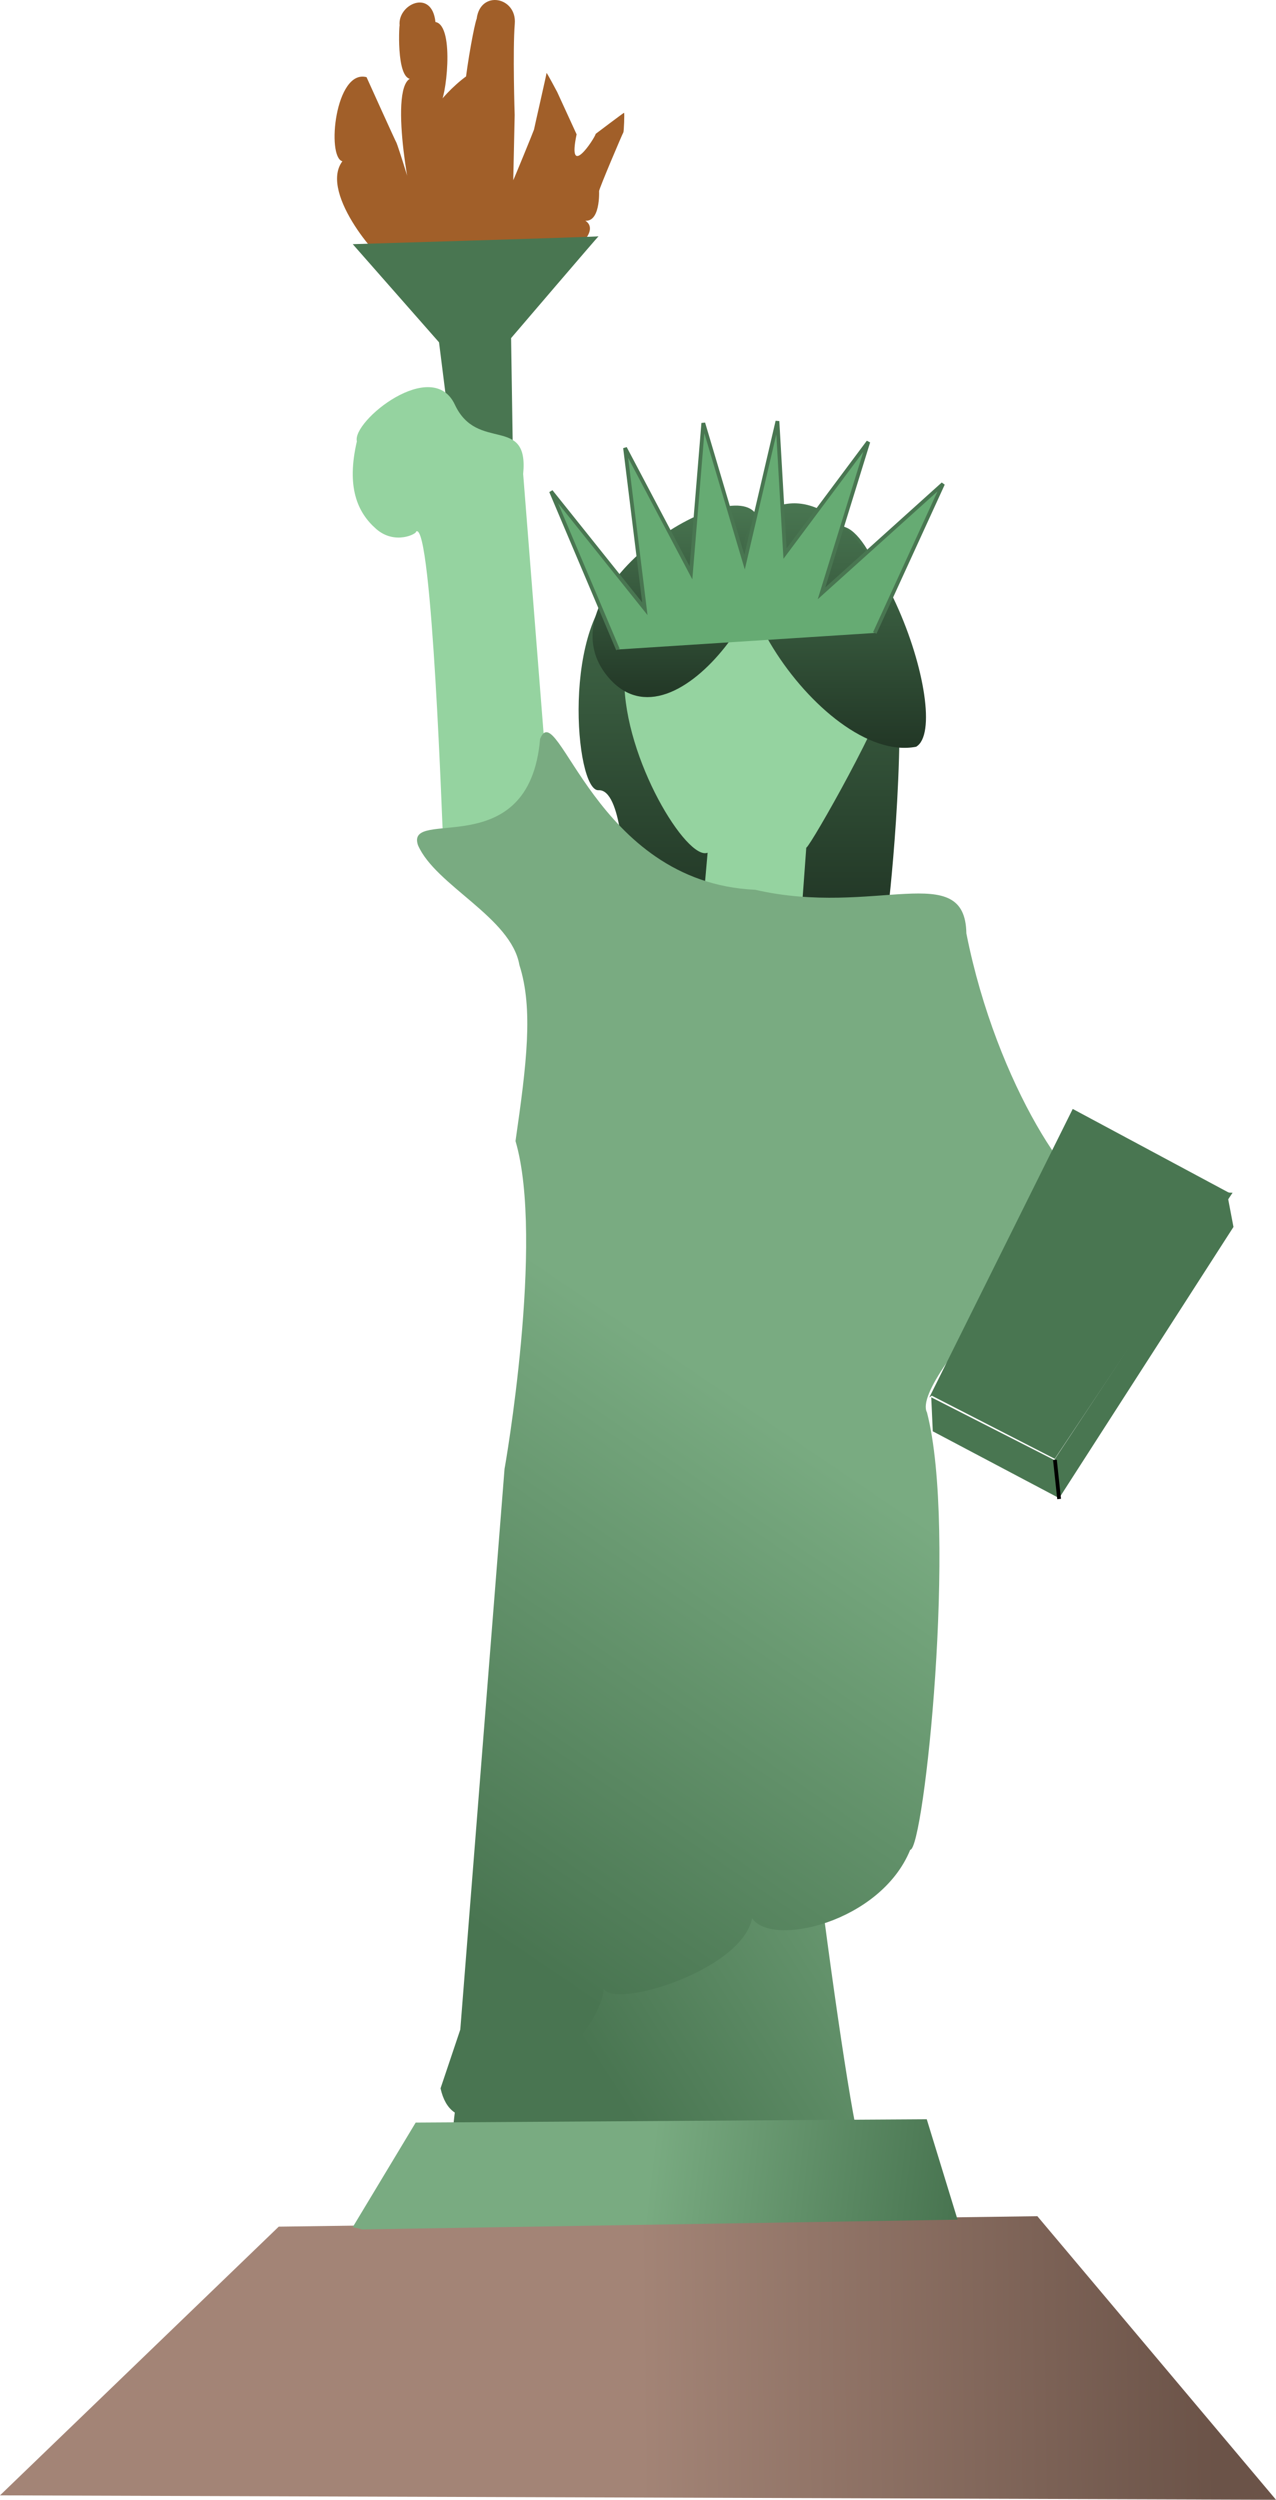 <?xml version="1.0" encoding="utf-8"?>
<svg viewBox="51.692 -164.573 339.782 665.638" xmlns="http://www.w3.org/2000/svg">
  <defs>
    <linearGradient id="gradient-2" gradientUnits="userSpaceOnUse" x1="226.152" y1="399.743" x2="226.152" y2="429.08" gradientTransform="matrix(0.119, -0.993, 2.745, 0.343, -897.904, 487.339)">
      <stop offset="0" style="stop-color: rgba(121, 171, 129, 1)"/>
      <stop offset="1" style="stop-color: rgba(73, 117, 81, 1)"/>
    </linearGradient>
    <linearGradient id="gradient-3" gradientUnits="userSpaceOnUse" x1="221.583" y1="425.556" x2="221.583" y2="501.065" spreadMethod="pad" gradientTransform="matrix(-0.012, -1, 2.029, 0.047, -639.233, 627.263)">
      <stop offset="0" style="stop-color: rgba(163, 132, 118, 1)"/>
      <stop offset="1" style="stop-color: rgba(107, 83, 72, 1)"/>
    </linearGradient>
    <linearGradient id="gradient-4" gradientUnits="userSpaceOnUse" x1="226.41" y1="245.936" x2="226.41" y2="409.794" gradientTransform="matrix(0.541, 0.841, -0.617, 0.397, 356.757, 56.675)">
      <stop offset="0" style="stop-color: rgba(121, 171, 129, 1)"/>
      <stop offset="1" style="stop-color: rgba(73, 117, 81, 1)"/>
    </linearGradient>
    <linearGradient id="gradient-5" gradientUnits="userSpaceOnUse" x1="253.682" y1="30.401" x2="253.682" y2="399.134" gradientTransform="matrix(0.828, 0.561, -0.237, 0.351, 138.407, 116.898)">
      <stop offset="0" style="stop-color: rgba(121, 171, 129, 1)"/>
      <stop offset="1" style="stop-color: rgba(73, 117, 81, 1)"/>
    </linearGradient>
    <linearGradient id="gradient-7" gradientUnits="userSpaceOnUse" x1="248.499" y1="-27.599" x2="248.499" y2="78.636">
      <stop offset="0" style="stop-color: rgba(73, 118, 81, 1)"/>
      <stop offset="1" style="stop-color: rgba(34, 55, 38, 1)"/>
    </linearGradient>
    <linearGradient id="gradient-8" gradientUnits="userSpaceOnUse" x1="330.246" y1="20.498" x2="330.246" y2="20.498">
      <stop offset="0" style="stop-color: rgba(73, 118, 81, 1)"/>
      <stop offset="1" style="stop-color: rgba(34, 55, 38, 1)"/>
    </linearGradient>
    <linearGradient id="gradient-9" gradientUnits="userSpaceOnUse" x1="232.925" y1="-29.943" x2="232.925" y2="21.056">
      <stop offset="0" style="stop-color: rgba(73, 118, 81, 1)"/>
      <stop offset="1" style="stop-color: rgba(34, 55, 38, 1)"/>
    </linearGradient>
    <linearGradient id="gradient-10" gradientUnits="userSpaceOnUse" x1="273.804" y1="-30.551" x2="273.804" y2="34.564">
      <stop offset="0" style="stop-color: rgba(73, 118, 81, 1)"/>
      <stop offset="1" style="stop-color: rgba(34, 55, 38, 1)"/>
    </linearGradient>
    <linearGradient id="gradient-11" gradientUnits="userSpaceOnUse" x1="274.761" y1="2.184" x2="274.761" y2="2.184">
      <stop offset="0" style="stop-color: rgba(73, 118, 81, 1)"/>
      <stop offset="1" style="stop-color: rgba(34, 55, 38, 1)"/>
    </linearGradient>
  </defs>
  <polygon points="51.692 499.893 125.915 428.34 327.925 425.556 391.474 501.065" style="fill: url(#gradient-3);"/>
  <path style="stroke-linecap: round; stroke-width: 6px; fill: url(#gradient-4);" d="M 193.36 250.059 C 208.848 187.099 191.156 236.223 171.443 409.635 C 171.443 409.635 282.812 407.871 281.362 406.971 C 279.952 417.462 259.299 267.587 262.209 245.936"/>
  <polygon points="145.623 428.467 162.383 400.629 298.476 399.743 306.681 426.478 148.188 429.08" style="fill: url(#gradient-2);"/>
  <path style="stroke-linecap: round; stroke-width: 6px; fill: rgb(161, 95, 41);" d="M 155.067 -94.747 C 154.077 -93.427 136.395 -112.998 142.864 -121.627 C 138.597 -122.747 140.972 -146.213 149.297 -144.029 C 149.297 -144.029 157.124 -126.692 157.278 -126.537 C 157.432 -126.382 162.739 -110.142 161.853 -110.323 C 160.967 -110.504 154.525 -145.177 162.243 -143.814 C 157.082 -141.196 157.964 -157.726 158.103 -157.797 C 157.519 -163.452 166.717 -167.699 167.645 -158.71 C 173.008 -157.792 170.306 -137.157 168.821 -137.085 C 167.336 -137.013 185.975 -156.035 178.623 -138.239 C 171.271 -120.443 177.438 -156.675 178.623 -159.568 C 179.593 -167.347 189.354 -165.397 188.773 -158.253 C 188.192 -151.109 188.742 -134.078 188.742 -133.926 C 188.742 -133.774 188.366 -116.743 188.366 -116.593 C 188.366 -116.443 193.892 -129.928 193.892 -130.069 C 193.892 -130.21 197.232 -144.838 197.232 -145.131 C 197.232 -145.424 200.076 -140.049 200.076 -140.049 L 205.236 -128.8 C 202.599 -116.332 210.078 -127.772 210.325 -128.938 C 210.325 -128.938 217.72 -134.538 217.873 -134.538 C 218.026 -134.538 217.832 -129.462 217.678 -129.31 C 217.524 -129.158 211.2 -114.283 211.219 -113.684 C 211.238 -113.085 211.568 -102.875 205.32 -106.608 C 213.818 -104.975 204.582 -96.197 200.076 -97.033"/>
  <path style="stroke-linecap: round; stroke-width: 6px; fill: rgb(73, 118, 81);" d="M 188.265 -43.657 L 187.789 -74.541 C 187.789 -74.541 211.068 -101.783 211.068 -101.644 C 211.068 -101.505 145.623 -99.555 145.623 -99.555 L 168.598 -73.423 L 172.672 -41.038"/>
  <path style="stroke-linecap: round; stroke-width: 6px; fill: rgb(149, 211, 160);" d="M 199.596 70.687 L 191.003 -38.366 C 192.561 -54.246 178.839 -43.948 172.818 -56.815 C 166.797 -69.682 145.385 -52.446 146.721 -47.046 C 143.909 -34.927 146.817 -28.152 151.843 -23.739 C 156.869 -19.326 162.807 -22.493 162.496 -23.045 C 166.797 -26.085 169.564 58.808 169.65 58.27 C 174.099 73.044 204.216 86.026 199.596 70.687 Z"/>
  <path style="stroke-linecap: round; stroke-width: 6px; fill: url(#gradient-7);" d="M 288.046 78.636 C 288.122 78.734 293.105 36.355 290.456 8.655 C 288.847 -12.696 277.294 -31.545 272.222 -21.722 C 267.15 -11.899 243.482 -23.119 243.385 -23.215 C 243.288 -23.311 199.471 1.114 225.852 -18.789 C 252.233 -38.692 234.827 -20.068 217.929 -9.882 C 201.031 0.304 204.787 46.225 211.068 45.846 C 217.349 45.467 217.877 67.911 217.877 68.003"/>
  <path style="stroke-linecap: round; stroke-width: 6px; fill: rgb(149, 211, 160);" d="M 238.498 80.862 L 240.12 62.487 C 234.654 64.735 217.929 37.588 217.929 16.427 C 217.929 -18.103 231.562 -26.3 256.323 -24.836 C 281.084 -23.372 290.676 -6.855 288.564 18.399 C 284.783 30.689 265.355 64.327 266.41 60.897 L 264.213 91.074"/>
  <path style="stroke-linecap: round; stroke-width: 6px; fill: url(#gradient-5);" d="M 174.26 375.868 L 186.046 226.529 C 186.078 226.637 196.726 165.66 188.965 139.269 C 191.919 118.748 193.745 104.047 190.007 92.426 C 187.83 79.697 167.667 71.242 162.993 60.488 C 159.527 50.133 192.651 65.821 195.511 32.183 C 200.223 20.445 209.982 70.456 252.777 72.354 C 284.621 79.675 308.696 64.072 309.024 83.971 C 317.129 124.938 338.788 155.779 344.625 153.307 C 344.221 152.547 293.68 202.419 298.535 211.537 C 306.681 243.081 297.718 327.997 294.072 327.997 C 286.147 347.446 256.988 353.995 251.965 346.2 C 249.093 361.009 210.73 371.758 212.292 363.704 C 214.883 375.476 174.338 415.749 169.003 391.511 L 174.26 375.868 Z"/>
  <polyline style="fill: rgb(73, 118, 81);" points="299.158 207.535 337.345 130.715 379.375 153.253 332.424 224.202 299.67 207.499 300.078 216.554 333.728 234.347 380.148 162.14 378.433 153.118"/>
  <polyline style="fill: rgb(216, 216, 216); stroke: rgb(0, 0, 0);" points="332.608 224.175 333.722 234.582"/>
  <polyline style="fill: rgb(73, 118, 81);" points="299.857 207.095 332.553 223.871 379.914 153.027 341.094 151.738 299.973 206.694"/>
  <path style="stroke: rgb(200, 33, 33); stroke-linecap: round; stroke-width: 6px;" d="M 212.36 359.218"/>
  <path style="stroke-linecap: round; stroke-width: 6px; fill: rgb(149, 211, 160);" d="M 352.918 45.846"/>
  <path style="stroke-linecap: round; stroke-width: 6px; fill: url(#gradient-8);" d="M 330.246 20.498"/>
  <path style="stroke-linecap: round; stroke-width: 6px; fill: url(#gradient-9);" d="M 254.312 -26.756 C 264.927 -13.405 231.92 37.506 213.611 15.694 C 195.302 -6.118 243.264 -37.253 252.413 -28.398 C 261.562 -19.543 226.515 -9.459 226.515 -9.459"/>
  <path style="stroke-linecap: round; stroke-width: 6px; fill: url(#gradient-10);" d="M 295.634 34.275 C 306.136 28.243 283.58 -39.733 257.885 -29.504 C 232.19 -19.275 270.217 39.154 295.634 34.275 Z"/>
  <path style="stroke-linecap: round; stroke-width: 6px; fill: url(#gradient-11);" d="M 274.761 2.184"/>
  <polyline style="stroke: rgb(73, 118, 81); fill: rgb(102, 171, 115);" points="216.236 8.372 198.418 -33.731 223.406 -2.474 218.131 -45.293 235.688 -12.044 238.969 -51.911 249.963 -14.887 258.717 -52.421 260.737 -17.178 282.918 -46.921 270.456 -6.59 302.802 -35.723 284.632 3.971"/>
</svg>